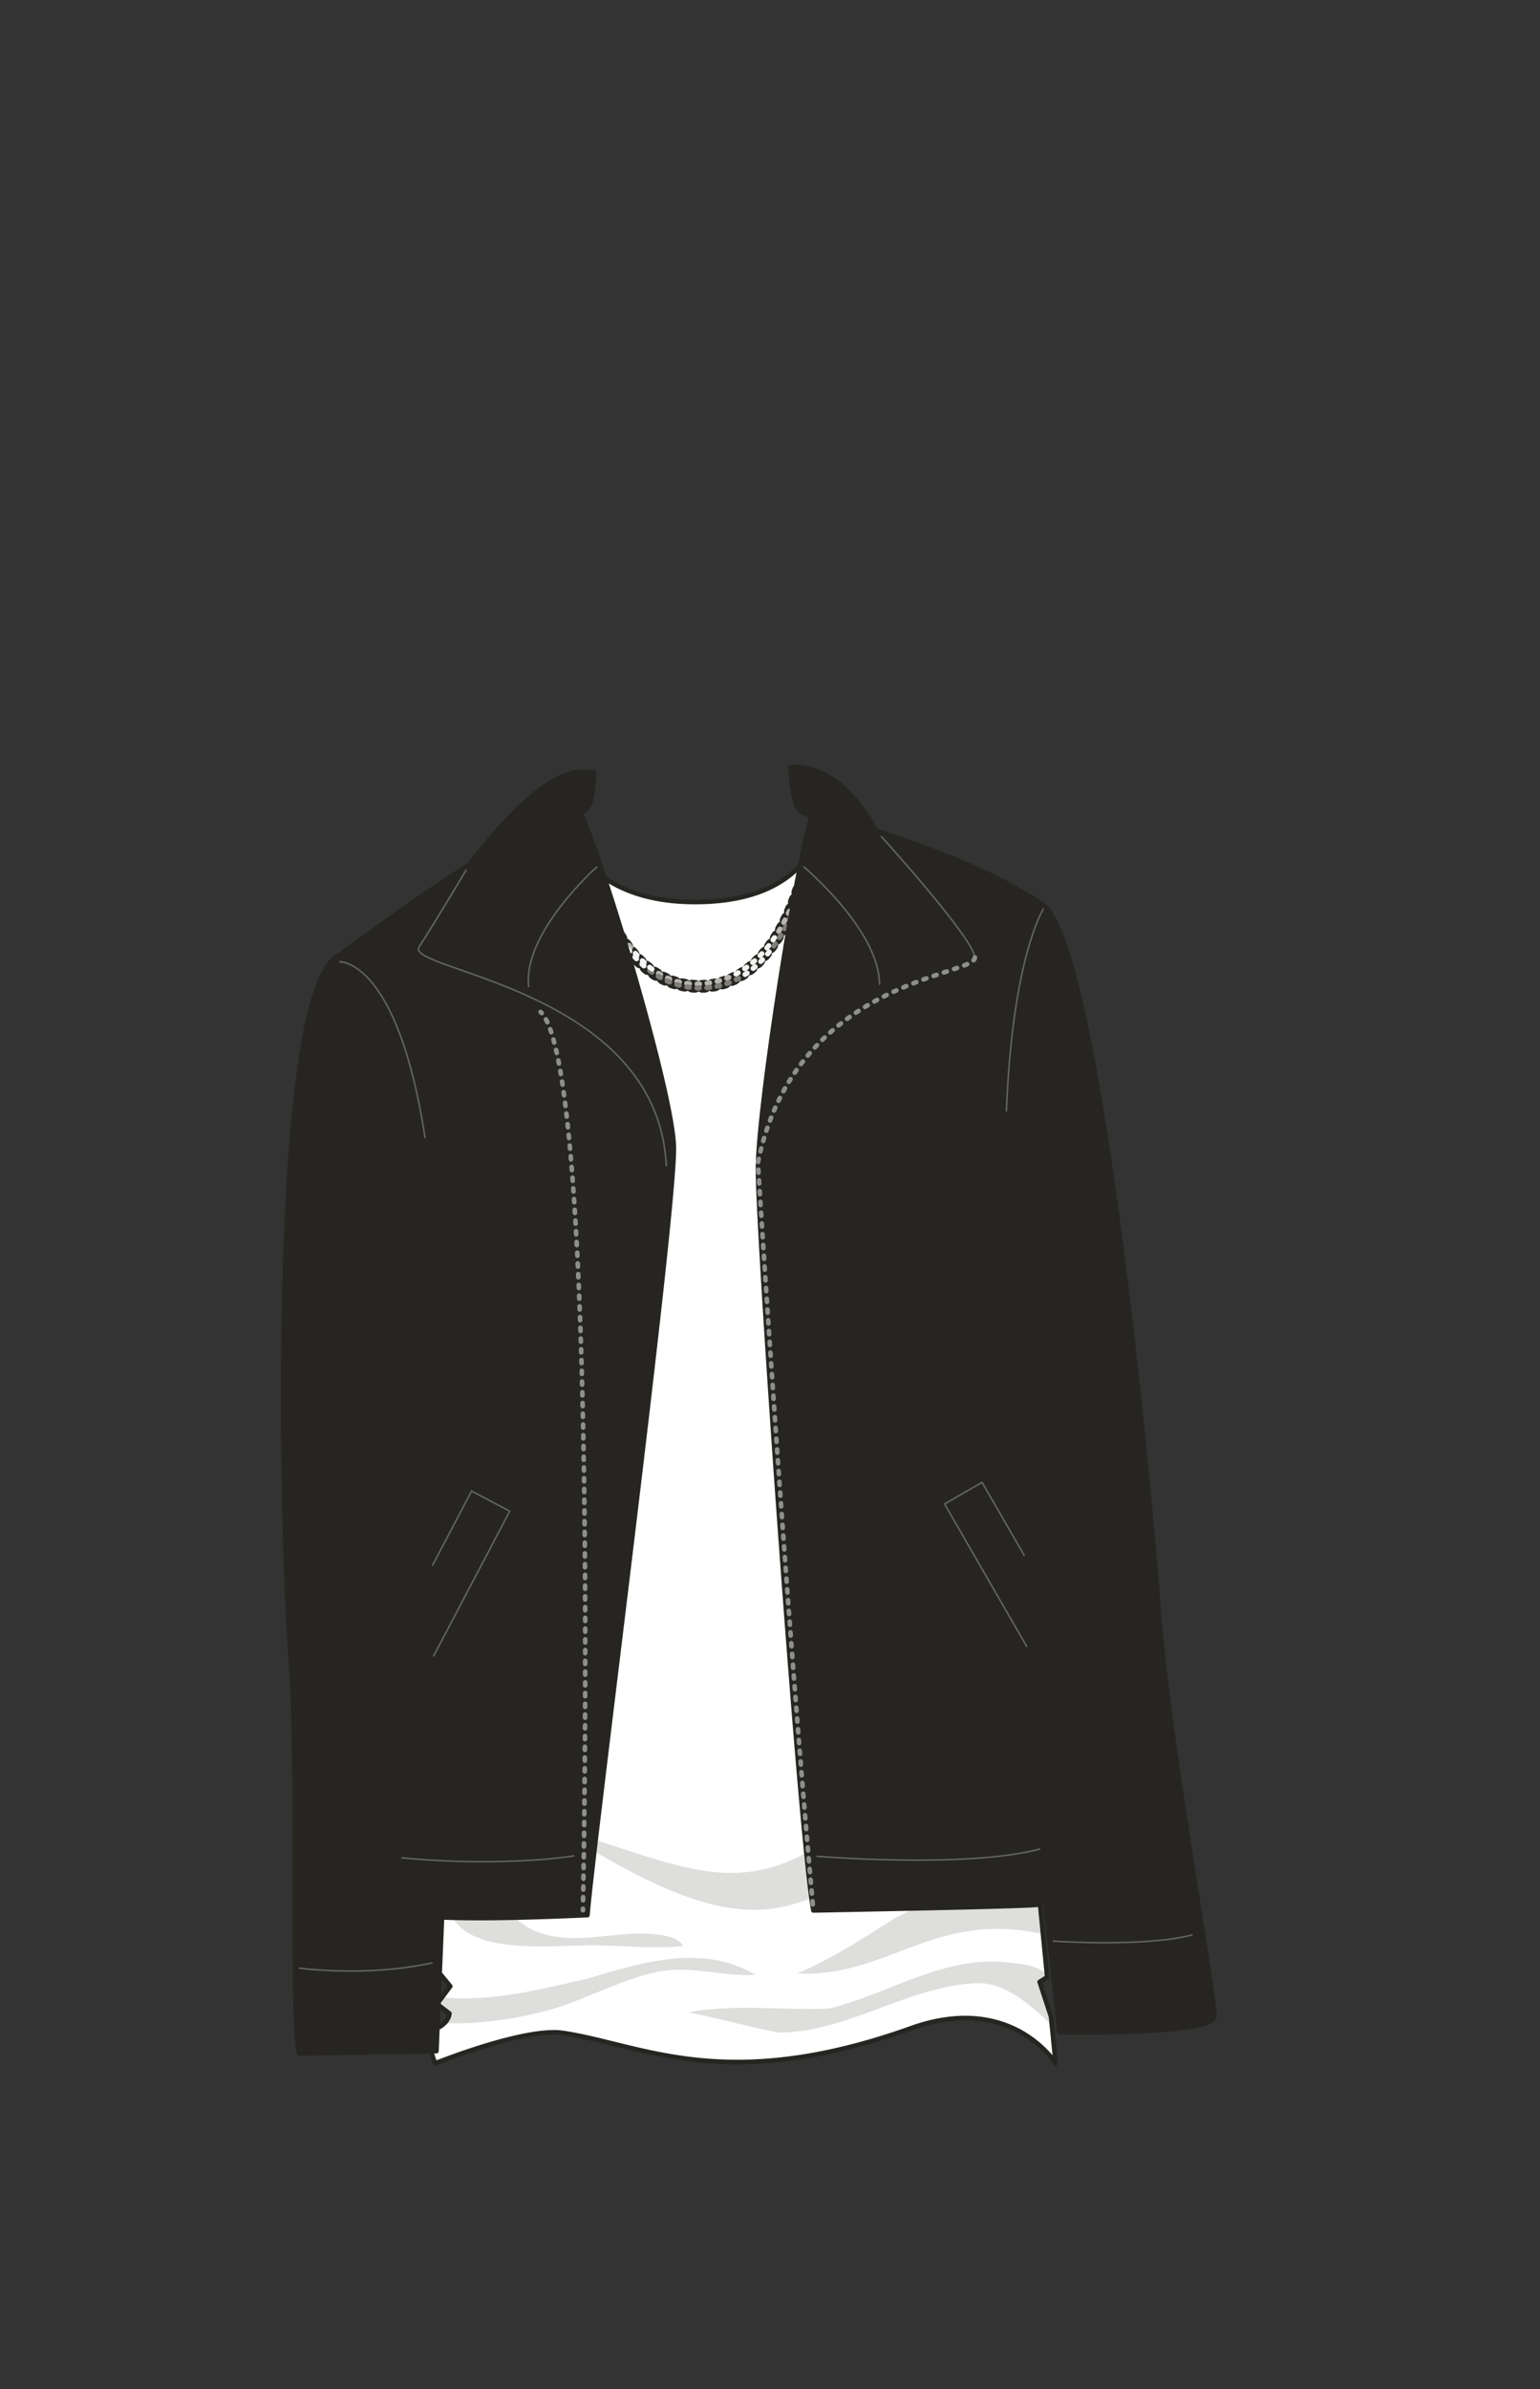 <svg xmlns="http://www.w3.org/2000/svg" width="1000" height="1550" viewBox="0 0 1000 1550"><rect x="0" y="0" width="1000" height="1550" fill="#333333" stroke="none"/><path d="M364.37 531.26h0s.01-.03 0 0zM682.5 1308.48l-7.39-22.59 4.88-3.09-43.41-446-102.41-306.56s-2.49 55-82.84 55c-65.08 0-82.1-39.23-86.21-51.38a10.79 10.79 0 01-.75-2.59c-1.05.66-72 325.48-72 325.48l-8.09 422.1 8.09 9.86-8.56 11.49 8 6.16s-.15 6.28-8.76 9.89-.45 22.46-.45 22.46 58.07-23.41 83-19.71c51.32 7.63 105.33 40.06 226.06-3.09 65.18-23.3 93.84 22.8 93.84 22.8z" fill="#fff" stroke="#262521" stroke-linecap="round" stroke-linejoin="round" stroke-width="3"/><path d="M573.74 1164.12C489.9 1242.73 457 1214.27 361.68 1186c166.61 107.39 159.63 28 306.06-29.06l-2-20.11c-32.18 1.38-65.33 8.31-92 27.29z" fill="#262521" opacity=".15"/><path d="M377 532.87S389.7 640 453.91 640c38.12 0 57.36-37.92 66.71-68.72" fill="none" stroke="#262521" stroke-linecap="round" stroke-linejoin="round" stroke-width="8.27" stroke-dasharray="1.65 4.96"/><path d="M452.55 640.09a1.66 1.66 0 010-3.31h1.6a1.68 1.68 0 011.73 1.58 1.65 1.65 0 01-1.58 1.72c-.57 0-1.14.05-1.71.05zm-4.95-.2h-.15l-1.7-.19a1.65 1.65 0 11.42-3.28c.52.07 1.05.12 1.58.17a1.65 1.65 0 01-.15 3.3zm11.54-.29a1.66 1.66 0 01-.22-3.3l1.59-.23a1.65 1.65 0 01.53 3.26l-1.68.25zm-18-.78a1.31 1.31 0 01-.39-.05c-.55-.13-1.11-.27-1.65-.43a1.65 1.65 0 11.89-3.18l1.54.4a1.65 1.65 0 01-.39 3.26zm24.51-.48a1.66 1.66 0 01-.41-3.26c.52-.13 1-.27 1.55-.42a1.65 1.65 0 11.91 3.18c-.54.16-1.09.31-1.64.45a1.84 1.84 0 01-.45.05zm-30.79-1.52a1.66 1.66 0 01-.61-.12c-.53-.21-1.06-.44-1.58-.67a1.65 1.65 0 011.34-3l1.47.62a1.65 1.65 0 01.92 2.15 1.67 1.67 0 01-1.58 1.02zm37.07-.49a1.66 1.66 0 01-.6-3.2c.5-.19 1-.39 1.49-.6a1.65 1.65 0 011.29 3c-.52.23-1.05.44-1.58.64a1.61 1.61 0 01-.64.16zm-43-2.37a1.63 1.63 0 01-.82-.22l-1.46-.86a1.66 1.66 0 011.72-2.83c.45.28.91.55 1.38.82a1.65 1.65 0 01-.82 3.09zm-19.48-17.62a1.65 1.65 0 01-1.31-.65c-.34-.44-.68-.89-1-1.34a1.65 1.65 0 012.65-2c.32.43.65.87 1 1.29a1.65 1.65 0 01-.3 2.32 1.61 1.61 0 01-1.07.38zm96.18-10.45a1.7 1.7 0 01-.86-.24 1.66 1.66 0 01-.55-2.27c.29-.47.57-.94.85-1.41a1.65 1.65 0 012.84 1.69c-.28.48-.57 1-.86 1.44a1.66 1.66 0 01-1.45.79zm3.3-5.75a1.69 1.69 0 01-.78-.19 1.67 1.67 0 01-.68-2.24c.26-.49.52-1 .77-1.46a1.66 1.66 0 112.93 1.54c-.25.49-.52 1-.78 1.48a1.65 1.65 0 01-1.49.87zm3-5.92a1.76 1.76 0 01-.7-.15 1.66 1.66 0 01-.79-2.21l.69-1.48a1.66 1.66 0 013 1.38l-.71 1.52a1.65 1.65 0 01-1.54.94z" fill="#b7b6b0"/><path d="M454.14 642.65h-1.71a1.66 1.66 0 01.13-3.31h1.61a1.66 1.66 0 010 3.31zm4.95-.17a1.65 1.65 0 01-.13-3.3l1.59-.16a1.66 1.66 0 11.37 3.29c-.56.06-1.13.12-1.7.16zm-11.54-.3h-.22l-1.69-.25a1.66 1.66 0 01.54-3.27c.53.09 1.05.17 1.59.24a1.65 1.65 0 01-.22 3.29zm18.07-.64a1.65 1.65 0 01-.33-3.27l1.55-.35a1.65 1.65 0 11.79 3.21c-.55.14-1.11.26-1.67.38a2 2 0 01-.34.03zm-24.55-.64a1.52 1.52 0 01-.42-.06l-1.64-.46a1.66 1.66 0 01-1.11-2.06 1.64 1.64 0 012.06-1.11c.51.15 1 .3 1.54.43a1.66 1.66 0 01-.43 3.26zm30.93-1.12a1.66 1.66 0 01-.54-3.22l1.5-.55a1.65 1.65 0 111.19 3.08c-.53.21-1.06.4-1.6.59a1.78 1.78 0 01-.55.1zm-37.17-1a1.67 1.67 0 01-.62-.12c-.53-.21-1.05-.44-1.57-.67a1.65 1.65 0 111.35-3q.72.33 1.47.63a1.65 1.65 0 01-.63 3.18zm43.26-1.59a1.66 1.66 0 01-.74-3.14c.47-.23.95-.48 1.41-.74a1.67 1.67 0 012.24.69 1.65 1.65 0 01-.67 2.24c-.5.27-1 .54-1.52.79a1.58 1.58 0 01-.74.17zm-49.21-1.27a1.72 1.72 0 01-.81-.21c-.49-.28-1-.56-1.46-.85a1.65 1.65 0 111.69-2.84c.46.27.92.54 1.39.8a1.66 1.66 0 01.64 2.25 1.68 1.68 0 01-1.47.86zm-5.58-3.54a1.64 1.64 0 01-1-.31c-.46-.33-.92-.66-1.37-1a1.66 1.66 0 112-2.65c.43.33.87.65 1.3 1a1.65 1.65 0 01-1 3zm79.19-17a1.65 1.65 0 01-1.33-2.62l.94-1.33a1.65 1.65 0 012.71 1.89c-.32.46-.64.92-1 1.37a1.66 1.66 0 01-1.34.65zm3.7-5.49a1.65 1.65 0 01-1.4-2.53l.86-1.39a1.65 1.65 0 012.82 1.72c-.29.48-.58 1-.88 1.43a1.64 1.64 0 01-1.42.73zm3.36-5.7a1.68 1.68 0 01-.8-.21 1.65 1.65 0 01-.64-2.25l.78-1.43a1.65 1.65 0 112.91 1.56l-.8 1.48a1.66 1.66 0 01-1.47.81zm3.07-5.89a1.55 1.55 0 01-.72-.17 1.65 1.65 0 01-.76-2.21c.24-.49.48-1 .71-1.47a1.66 1.66 0 013 1.42c-.24.51-.48 1-.73 1.51a1.67 1.67 0 01-1.52.88z" fill="#7f7e78"/><path d="M477.89 633.58a1.66 1.66 0 01-.78-3.12c.48-.25.95-.51 1.41-.77a1.65 1.65 0 111.64 2.87c-.49.28-1 .55-1.5.82a1.64 1.64 0 01-.77.2zm-54.51-3.23a1.66 1.66 0 01-1-.33c-.45-.33-.9-.68-1.35-1a1.66 1.66 0 112-2.6c.42.33.84.66 1.27 1a1.65 1.65 0 01-1 3zm60.17-.21a1.65 1.65 0 01-.94-3c.44-.3.88-.61 1.31-.93a1.65 1.65 0 111.94 2.68c-.45.33-.91.66-1.38 1a1.7 1.7 0 01-.93.25zm-65.25-4a1.67 1.67 0 01-1.13-.44l-1.23-1.16a1.66 1.66 0 010-2.34 1.64 1.64 0 012.33 0l1.18 1.11a1.66 1.66 0 01-1.12 2.87zm70.48 0a1.65 1.65 0 01-1.08-2.91l1.21-1.06a1.65 1.65 0 012.21 2.46l-1.27 1.11a1.62 1.62 0 01-1.07.38zm4.8-4.52a1.63 1.63 0 01-1.15-.46 1.66 1.66 0 010-2.34l1.12-1.17a1.65 1.65 0 112.42 2.25c-.38.41-.77.82-1.16 1.22a1.64 1.64 0 01-1.23.48zm-79.93-.18a1.63 1.63 0 01-1.22-.54c-.38-.42-.75-.84-1.12-1.27a1.65 1.65 0 112.5-2.16c.35.41.71.81 1.07 1.21a1.65 1.65 0 01-1.23 2.76zm84.35-4.77a1.66 1.66 0 01-1.3-2.67c.35-.41.68-.83 1-1.25a1.65 1.65 0 112.59 2c-.34.44-.7.87-1.05 1.3a1.65 1.65 0 01-1.24.62zm4-5.25a1.61 1.61 0 01-1-.31 1.66 1.66 0 01-.4-2.3c.32-.44.62-.89.93-1.34a1.65 1.65 0 112.73 1.87c-.31.46-.63.92-.95 1.37a1.68 1.68 0 01-1.31.71z" fill="#f4f4f4"/><path d="M483.78 633.88a1.65 1.65 0 01-.91-3q.67-.44 1.32-.9a1.65 1.65 0 111.91 2.7q-.69.5-1.41 1a1.59 1.59 0 01-.91.2zm5.3-3.94A1.65 1.65 0 01488 627l1.23-1a1.65 1.65 0 012.18 2.49c-.42.37-.86.74-1.29 1.1a1.62 1.62 0 01-1.04.35zm-71-1.66a1.61 1.61 0 01-1.09-.41c-.43-.37-.85-.75-1.27-1.13a1.66 1.66 0 112.28-2.44l1.2 1.08a1.65 1.65 0 01.16 2.33 1.61 1.61 0 01-1.26.57zm75.92-2.81a1.68 1.68 0 01-1.17-.48 1.66 1.66 0 010-2.34c.38-.38.76-.77 1.13-1.16a1.66 1.66 0 012.4 2.28c-.39.41-.78.81-1.18 1.21a1.63 1.63 0 01-1.18.49zm-80.65-1.77a1.64 1.64 0 01-1.19-.51c-.39-.4-.78-.81-1.16-1.22a1.66 1.66 0 012.43-2.25c.37.4.74.8 1.12 1.18a1.66 1.66 0 01-1.2 2.8zm85.11-3.13a1.62 1.62 0 01-1.06-.38 1.65 1.65 0 01-.21-2.33c.35-.42.69-.83 1-1.26a1.65 1.65 0 012.58 2.07c-.36.44-.71.88-1.07 1.31a1.66 1.66 0 01-1.28.59zm-89.5-1.82a1.64 1.64 0 01-1.28-.6c-.36-.43-.71-.87-1.06-1.31a1.65 1.65 0 012.59-2.06l1 1.27a1.64 1.64 0 01-1.27 2.7z" fill="#f4f4f4"/><path d="M580.3 1245c-20.24 12.92-40.46 26-62.66 35.39 58.73 3 89.34-41.37 159.64-25.45l-2.87-29.5c-32.18.35-65.52 3.56-94.11 19.56zM432.82 1256.15c-29-6.44-60.55 9.15-88.16-4.68-15.93-7.29-30.27-36-50-24.58a.94.94 0 01.16.52v8.82c.5.78 1.26 2 0 2.44-.17.64.44 5.74-.45 6 14.82 25 70.07 16.59 95.58 17.52 17.85.39 35.76 2.41 53.57.33-1.98-3.9-6.72-5.46-10.7-6.37zM655.07 1273.35c-42-5.09-77.85 20.39-116.86 29.85-30.32 1.27-60.72-3.2-91 2.4 19.35 4 38.49 9.21 57.84 13.11 45.4.4 85.55-31.1 131.22-32.07 18.63.91 33.76 15.21 46.72 27.39.7-3.8-6.79-24.25-7.93-28.14l4.7-5c-6.65-5.89-16.15-6.72-24.69-7.54zM288.46 1312.75a237 237 0 0074.37-10.5c21.26-7.1 41.34-17.83 63.3-22.79 21.4-4.53 42.94 2.93 64.44 1.89-33.62-20.37-73.55-8.3-108.33 2.21-31.08 7.09-63.06 15.51-95.17 12.27l-3.25 4.36 8 6.16a10.22 10.22 0 01-3.36 6.4z" fill="#262521" opacity=".15"/><path d="M437.52 743.26c-1.49-37.81-49.08-194.87-60.68-215.2 3.16-2.23 5.28-4.31 6-6.15 2-5.21 2.69-13 2.68-21L380 501c-30.35-3.08-73.6 59.17-75.92 60.41h0c-29.94 19-59.32 40.58-85.19 59.32-44.73 27-35.81 384-30.28 452.4 5.65 69.91 0 239.25 5.69 259.2l89.1-1.54L287 1244c18.34.81 48.64.62 94.44-1.47 3.81-47.37 57.63-459.91 56.08-499.27zM752.23 1043c-3.83-55.87-37.47-431.58-75.77-456.57-33.32-21.7-70.55-35-107.81-47.67-6.52-12.32-24.82-41.19-53.23-41.19l-2.14.05c.77 12.89 2.54 25.12 6.38 28.41A36 36 0 00527 530c-9.61 29.48-34.8 188.64-34.8 228.83 0 44.66 27.72 439 36 480.67 65-1.29 146.19-2.86 146.49-3.9 1-3.55 1.74-9.82 2.16-18.29 6.13 55.14 11.07 101.12 11.07 101.12s99.8 2.06 100.61-10.16-30.72-183.99-36.3-265.27z" fill="#262521" stroke="#262521" stroke-linecap="round" stroke-linejoin="round" stroke-width="3"/><path d="M302.61 564.58S282.2 599 272.13 614.36s154.93 26.93 160.54 142" fill="none" stroke="#636363" stroke-linecap="round" stroke-linejoin="round"/><path d="M351.06 656.57c.23.22.46.46.69.71" fill="none" stroke="#8e8e8e" stroke-linecap="round" stroke-linejoin="round" stroke-width="3"/><path d="M354.52 661.41c32.85 61.86 24.92 529.42 24.07 574.5" fill="none" stroke="#8e8e8e" stroke-linecap="round" stroke-linejoin="round" stroke-width="3" stroke-dasharray="1.99 4.98"/><path d="M378.54 1238.41v1" fill="none" stroke="#8e8e8e" stroke-linecap="round" stroke-linejoin="round" stroke-width="3"/><path d="M276 738c-17.9-115.78-55.39-114-55.39-114M387.52 562.5s-48.2 42.71-44.2 77.59M194.49 1276.94s43.3 6 86-3.39M372.64 1204.13s-45.45 7.55-111.63 1.25M281.58 1074.41L331 980.46l-24.79-13.04-25.33 48.15M572.33 542.75S632.37 609 633 621.2" fill="none" stroke="#636363" stroke-linecap="round" stroke-linejoin="round"/><path d="M633 621.2c.64 12.25-116.52 13.47-140.86 133.25 0 0 17.87 286 36 485" fill="none" stroke="#8e8e8e" stroke-linecap="round" stroke-linejoin="round" stroke-width="3" stroke-dasharray="2 5"/><path d="M522 562.44s49.09 41.29 49.09 76.12M677.46 589.84s-20.07 31.36-23.94 131M684 1259.42s59.21 4.08 90-4M530.61 1204.36s96.19 8.05 144.5-4.66M666.65 1068.13l-53.3-92.33 24.35-14.06 27.33 47.32" fill="none" stroke="#636363" stroke-linecap="round" stroke-linejoin="round"/></svg>
